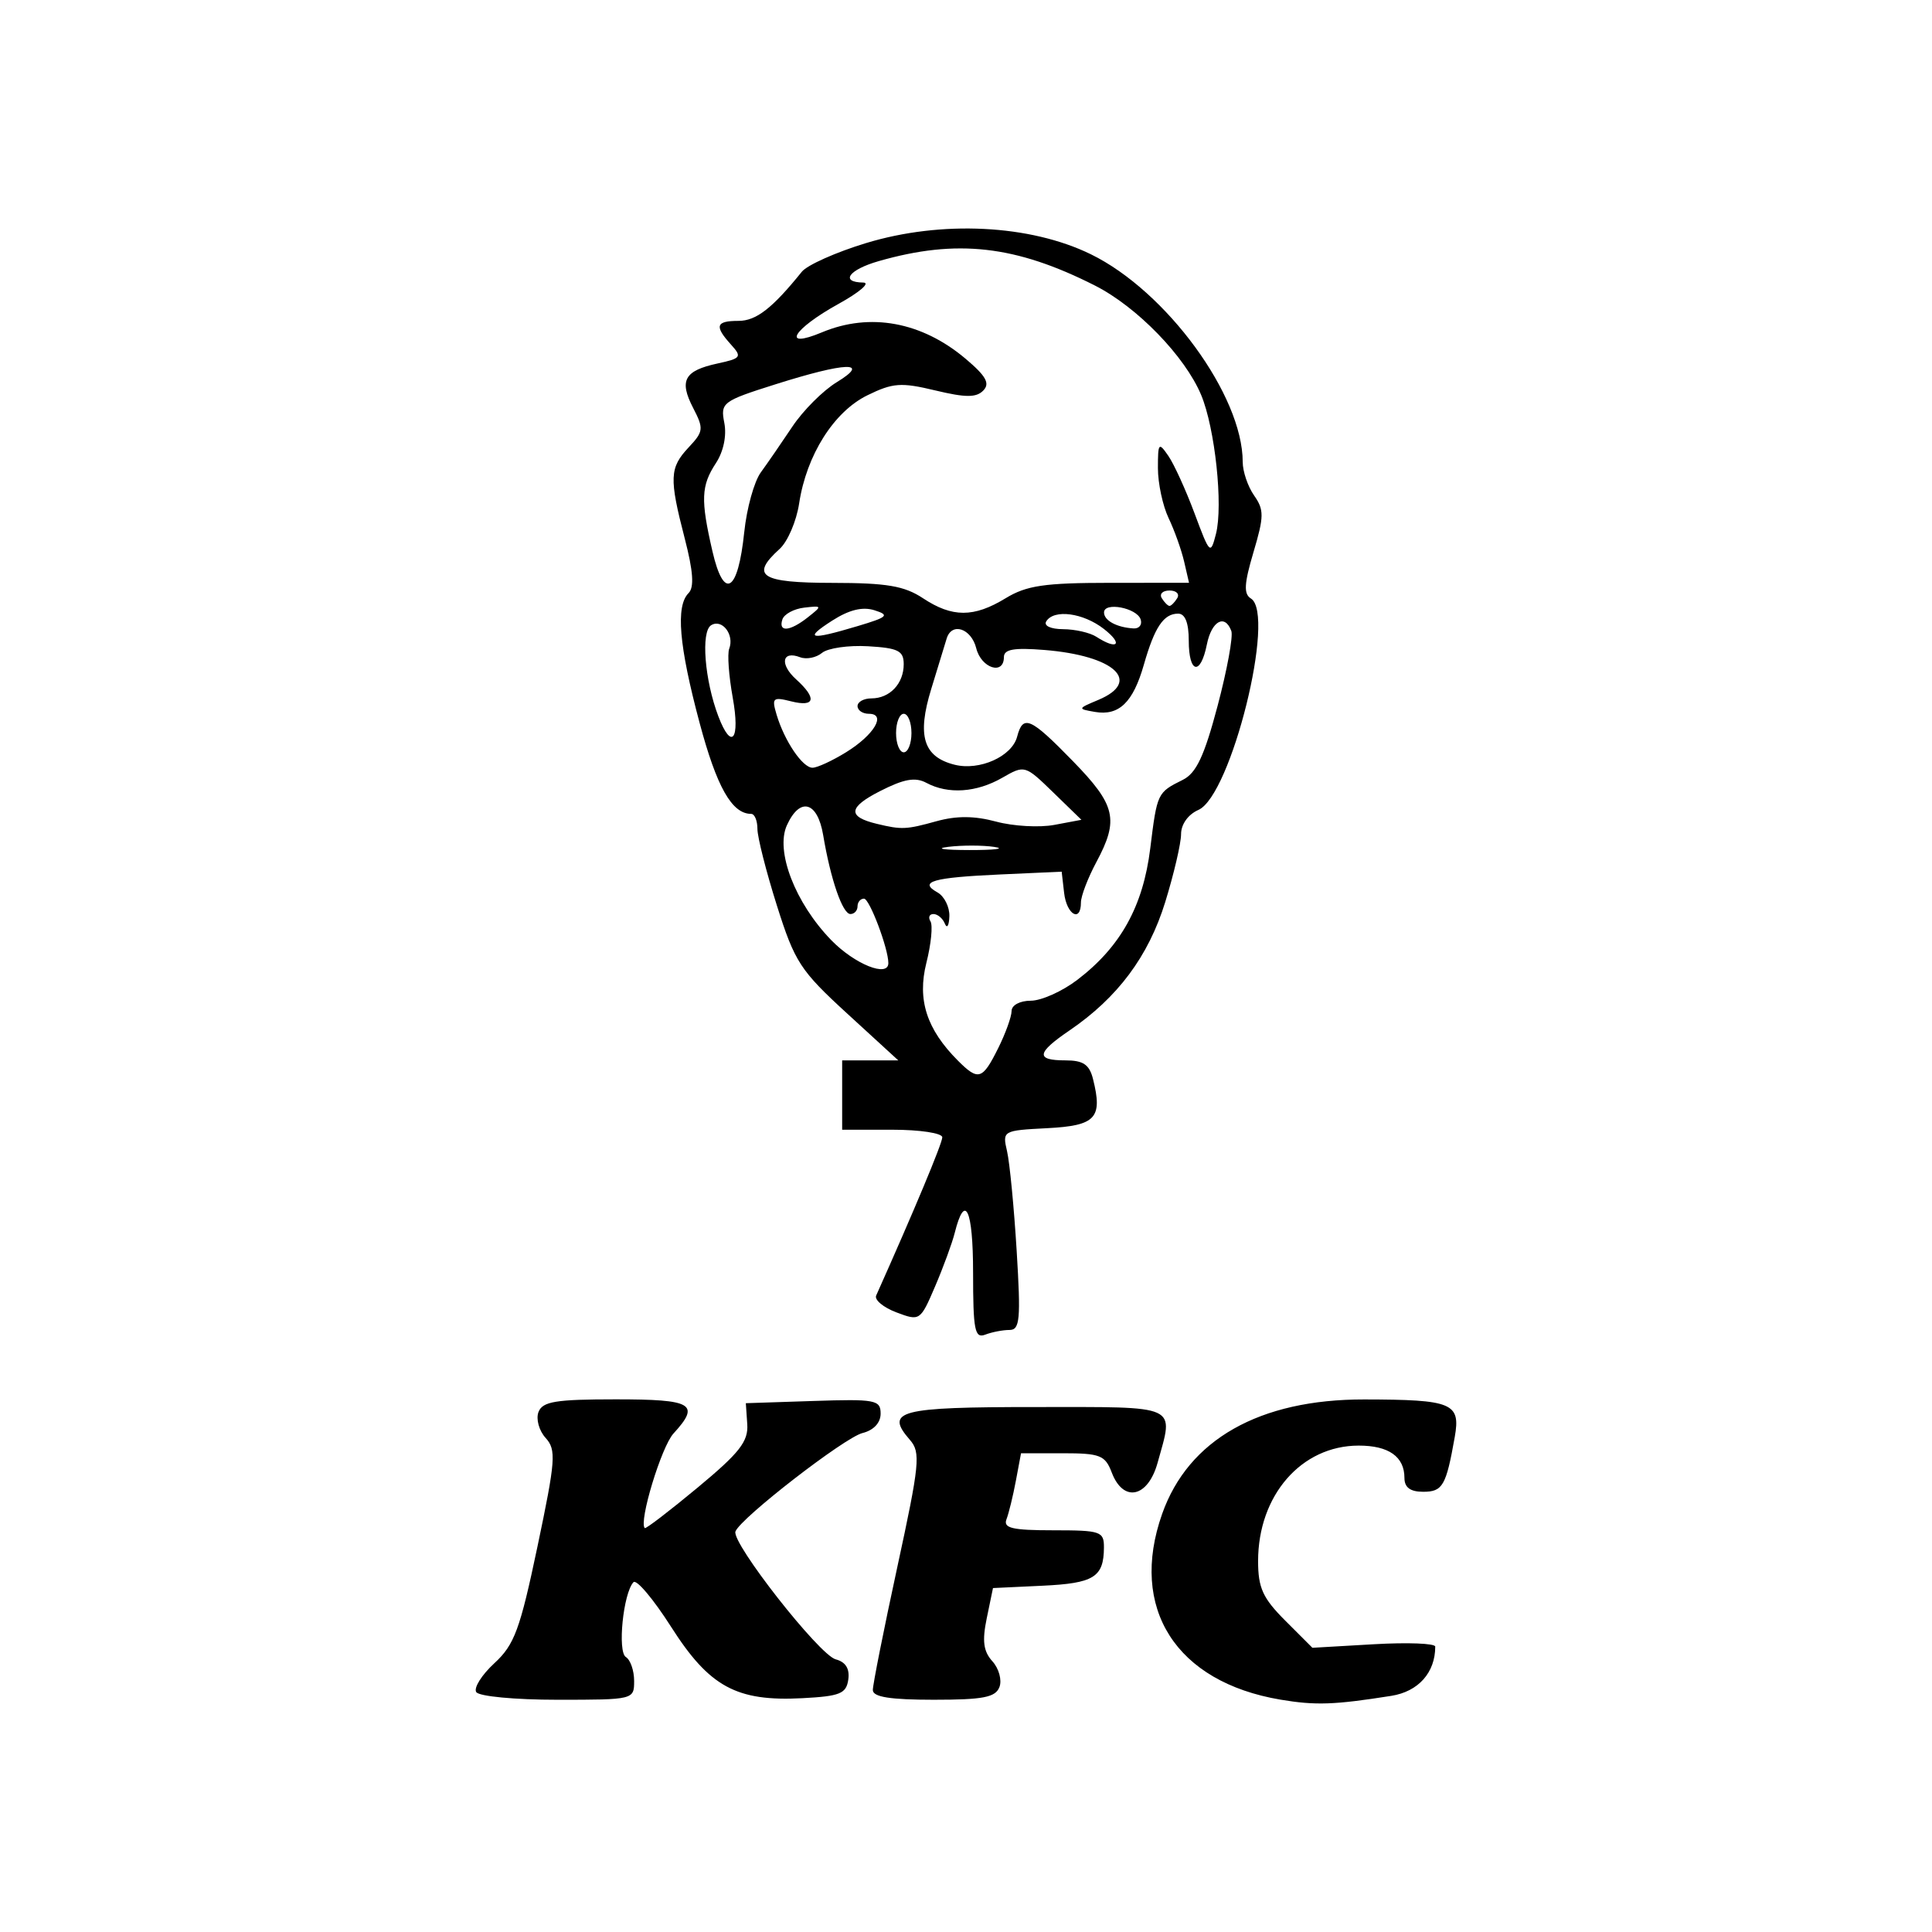 <?xml version="1.0" encoding="UTF-8" standalone="no"?>
<!-- Created with Inkscape (http://www.inkscape.org/) -->

<svg
   width="500"
   height="500"
   viewBox="0 0 132.292 132.292"
   version="1.1"
   id="svg1"
   xml:space="preserve"
   xmlns="http://www.w3.org/2000/svg"
   xmlns:svg="http://www.w3.org/2000/svg"><defs
     id="defs1" /><g
     id="layer1"><path
       style="fill:#000000;stroke-width:1.994"
       d="m 87.677,116.381 c -7.161,-1.207 -10.38,-6.258 -8.102,-12.714 1.797,-5.093 6.67,-7.854 13.843,-7.841 6.034,0.01 6.606,0.248 6.195,2.571 -0.591,3.343 -0.826,3.751 -2.162,3.751 -0.884,0 -1.283,-0.295 -1.283,-0.949 0,-1.456 -1.077,-2.216 -3.138,-2.213 -3.923,0.005 -6.883,3.406 -6.883,7.91 0,1.831 0.322,2.537 1.86,4.075 l 1.86,1.86 4.205,-0.243 c 2.313,-0.134 4.205,-0.061 4.205,0.162 0,1.782 -1.157,3.079 -3.009,3.372 -3.911,0.619 -5.196,0.663 -7.591,0.259 z m -55.068,-0.52 c -0.18,-0.291 0.381,-1.181 1.247,-1.978 1.368,-1.261 1.752,-2.301 2.947,-7.986 1.245,-5.925 1.297,-6.621 0.555,-7.44 -0.45,-0.497 -0.668,-1.294 -0.485,-1.771 0.276,-0.72 1.176,-0.867 5.287,-0.867 5.282,0 5.813,0.314 3.956,2.34 -0.827,0.902 -2.39,6.052 -1.966,6.476 0.07,0.07 1.699,-1.179 3.621,-2.774 2.87,-2.382 3.477,-3.158 3.397,-4.339 l -0.098,-1.439 4.615,-0.152 c 4.261,-0.141 4.615,-0.074 4.615,0.866 0,0.629 -0.474,1.137 -1.24,1.329 -1.238,0.311 -8.356,5.825 -8.7,6.74 -0.29,0.772 5.738,8.462 6.865,8.757 0.68,0.178 0.967,0.64 0.861,1.385 -0.138,0.966 -0.565,1.139 -3.149,1.275 -4.505,0.236 -6.362,-0.774 -8.983,-4.885 -1.213,-1.902 -2.373,-3.278 -2.578,-3.058 -0.701,0.753 -1.106,4.762 -0.519,5.125 0.311,0.192 0.565,0.928 0.565,1.637 0,1.279 -0.036,1.288 -5.243,1.288 -2.932,0 -5.387,-0.233 -5.57,-0.528 z m 27.157,-0.131 c -0.004,-0.363 0.75,-4.154 1.676,-8.426 1.529,-7.053 1.609,-7.853 0.868,-8.703 -1.745,-2.002 -0.781,-2.255 8.585,-2.255 9.96,0 9.489,-0.215 8.368,3.824 -0.662,2.382 -2.347,2.737 -3.137,0.659 -0.45,-1.182 -0.796,-1.319 -3.357,-1.319 h -2.855 l -0.353,1.884 c -0.194,1.036 -0.484,2.223 -0.643,2.637 -0.233,0.606 0.392,0.754 3.196,0.754 3.265,0 3.484,0.075 3.477,1.187 -0.014,2.025 -0.687,2.443 -4.204,2.609 l -3.393,0.16 -0.426,2.059 c -0.324,1.567 -0.232,2.273 0.387,2.957 0.447,0.494 0.663,1.288 0.48,1.765 -0.27,0.704 -1.119,0.867 -4.496,0.867 -2.975,0 -4.165,-0.188 -4.171,-0.659 z m 6.865,-28.589 c 0,-4.336 -0.552,-5.528 -1.258,-2.717 -0.176,0.701 -0.781,2.35 -1.344,3.664 -1.012,2.362 -1.043,2.382 -2.65,1.775 -0.894,-0.338 -1.517,-0.857 -1.384,-1.153 2.591,-5.792 4.527,-10.424 4.527,-10.834 0,-0.287 -1.532,-0.519 -3.428,-0.519 h -3.428 v -2.374 -2.374 h 1.922 1.922 l -3.493,-3.201 c -3.22,-2.95 -3.597,-3.531 -4.823,-7.412 -0.732,-2.316 -1.33,-4.673 -1.33,-5.238 0,-0.565 -0.192,-1.028 -0.427,-1.028 -1.32,0 -2.356,-1.83 -3.534,-6.236 -1.415,-5.294 -1.644,-7.993 -0.753,-8.883 0.396,-0.396 0.318,-1.496 -0.264,-3.742 -1.072,-4.139 -1.042,-4.839 0.272,-6.238 1.018,-1.084 1.04,-1.277 0.302,-2.702 -0.971,-1.878 -0.604,-2.546 1.671,-3.039 1.622,-0.352 1.69,-0.447 0.923,-1.295 -1.151,-1.272 -1.04,-1.623 0.515,-1.623 1.209,0 2.314,-0.858 4.337,-3.366 0.368,-0.456 2.345,-1.338 4.393,-1.96 5.176,-1.572 11.238,-1.27 15.403,0.768 5.174,2.531 10.392,9.671 10.392,14.219 0,0.65 0.351,1.683 0.78,2.295 0.69,0.985 0.685,1.433 -0.043,3.884 -0.641,2.16 -0.68,2.858 -0.175,3.171 1.729,1.069 -1.358,13.494 -3.596,14.476 -0.703,0.308 -1.187,0.984 -1.187,1.659 0,0.626 -0.489,2.721 -1.086,4.655 -1.147,3.713 -3.257,6.541 -6.558,8.789 -2.258,1.537 -2.327,2.046 -0.278,2.046 1.224,0 1.643,0.283 1.893,1.277 0.672,2.677 0.191,3.194 -3.131,3.366 -3.052,0.158 -3.081,0.174 -2.755,1.582 0.181,0.782 0.477,3.855 0.659,6.829 0.287,4.69 0.222,5.406 -0.493,5.406 -0.453,0 -1.199,0.144 -1.658,0.32 -0.721,0.277 -0.834,-0.299 -0.834,-4.251 z m 1.714,-15.356 c 0.508,-1.02 0.923,-2.171 0.923,-2.558 0,-0.398 0.57,-0.704 1.314,-0.704 0.723,0 2.156,-0.642 3.185,-1.427 2.965,-2.262 4.504,-5.032 4.995,-8.997 0.473,-3.814 0.481,-3.83 2.232,-4.701 0.92,-0.458 1.469,-1.626 2.38,-5.064 0.651,-2.458 1.074,-4.766 0.94,-5.128 -0.441,-1.192 -1.352,-0.689 -1.675,0.923 -0.433,2.167 -1.24,1.996 -1.24,-0.264 0,-1.216 -0.248,-1.846 -0.727,-1.846 -0.993,0 -1.614,0.925 -2.348,3.498 -0.739,2.588 -1.703,3.516 -3.357,3.23 -1.19,-0.206 -1.185,-0.223 0.235,-0.819 3.025,-1.269 1.12,-3.034 -3.692,-3.422 -2.086,-0.168 -2.769,-0.047 -2.769,0.491 0,1.258 -1.55,0.762 -1.893,-0.605 -0.344,-1.372 -1.686,-1.808 -2.029,-0.659 -0.108,0.363 -0.582,1.91 -1.052,3.438 -0.989,3.214 -0.544,4.656 1.6,5.194 1.707,0.428 3.926,-0.567 4.28,-1.92 0.403,-1.54 0.903,-1.32 3.826,1.681 2.932,3.01 3.16,3.994 1.598,6.909 -0.58,1.083 -1.055,2.325 -1.055,2.761 0,1.403 -0.979,0.844 -1.152,-0.657 l -0.167,-1.451 -4.22,0.191 c -4.611,0.209 -5.6,0.492 -4.287,1.227 0.472,0.264 0.84,1.003 0.817,1.641 -0.023,0.638 -0.161,0.864 -0.308,0.501 -0.146,-0.363 -0.498,-0.659 -0.781,-0.659 -0.283,0 -0.375,0.225 -0.205,0.5 0.17,0.275 0.045,1.552 -0.279,2.837 -0.638,2.536 0.015,4.557 2.17,6.712 1.388,1.388 1.669,1.3 2.741,-0.854 z m -7.516,-5.838 c 0,-1.002 -1.288,-4.413 -1.666,-4.413 -0.244,0 -0.444,0.237 -0.444,0.527 0,0.29 -0.219,0.527 -0.487,0.527 -0.539,0 -1.357,-2.369 -1.866,-5.406 -0.388,-2.308 -1.59,-2.635 -2.483,-0.675 -0.806,1.768 0.567,5.326 3.036,7.868 1.603,1.65 3.91,2.577 3.91,1.571 z m 7.262,-7.954 c -0.793,-0.12 -2.217,-0.123 -3.165,-0.005 -0.948,0.117 -0.3,0.216 1.441,0.219 1.741,0.003 2.516,-0.093 1.724,-0.213 z m -3.974,-1.758 c 1.38,-0.383 2.606,-0.376 4.096,0.025 1.169,0.315 2.961,0.416 3.981,0.224 l 1.855,-0.348 -1.938,-1.883 c -1.927,-1.871 -1.948,-1.877 -3.488,-0.993 -1.761,1.011 -3.701,1.141 -5.184,0.348 -0.77,-0.412 -1.536,-0.275 -3.193,0.57 -2.167,1.105 -2.227,1.748 -0.208,2.233 1.707,0.411 2.012,0.397 4.08,-0.177 z m -6.172,-4.732 c 1.92,-1.187 2.769,-2.627 1.549,-2.627 -0.426,0 -0.775,-0.237 -0.775,-0.527 0,-0.29 0.427,-0.527 0.949,-0.527 1.261,0 2.216,-1.013 2.213,-2.347 -0.002,-0.913 -0.382,-1.103 -2.44,-1.223 -1.34,-0.078 -2.76,0.127 -3.155,0.455 -0.395,0.328 -1.07,0.461 -1.499,0.297 -1.242,-0.477 -1.416,0.479 -0.275,1.512 1.44,1.304 1.304,1.92 -0.335,1.509 -1.258,-0.316 -1.344,-0.237 -1,0.913 0.541,1.806 1.777,3.632 2.459,3.632 0.322,0 1.361,-0.48 2.309,-1.066 z m 4.466,-1.308 c 0,-0.725 -0.237,-1.319 -0.527,-1.319 -0.29,0 -0.527,0.593 -0.527,1.319 0,0.725 0.237,1.319 0.527,1.319 0.29,0 0.527,-0.593 0.527,-1.319 z m -12.238,-2.431 c -0.269,-1.482 -0.378,-2.987 -0.241,-3.344 0.368,-0.96 -0.488,-2.071 -1.239,-1.607 -0.709,0.438 -0.445,3.761 0.494,6.232 0.908,2.387 1.509,1.605 0.985,-1.281 z m 25.424,-4.69 c -1.422,-1.112 -3.429,-1.38 -3.956,-0.527 -0.187,0.303 0.304,0.531 1.156,0.536 0.815,0.004 1.838,0.238 2.273,0.519 1.449,0.937 1.866,0.52 0.527,-0.527 z M 58.712,42.876 c 2.081,-0.622 2.223,-0.754 1.17,-1.088 -0.818,-0.26 -1.736,-0.035 -2.895,0.707 -1.978,1.267 -1.553,1.361 1.725,0.381 z m -3.391,-0.61 c 0.992,-0.781 0.983,-0.802 -0.253,-0.659 -0.703,0.081 -1.375,0.444 -1.494,0.807 -0.295,0.897 0.508,0.829 1.748,-0.147 z m 22.784,0.147 c -0.261,-0.792 -2.508,-1.218 -2.508,-0.476 0,0.555 0.87,1.026 2.022,1.094 0.387,0.023 0.606,-0.255 0.486,-0.618 z m -9.246,-1.449 c 1.429,-0.871 2.661,-1.053 7.143,-1.055 l 5.416,-0.002 -0.335,-1.451 c -0.184,-0.798 -0.663,-2.14 -1.065,-2.982 -0.401,-0.842 -0.73,-2.379 -0.73,-3.414 0,-1.744 0.052,-1.806 0.715,-0.842 0.393,0.572 1.201,2.346 1.795,3.941 1.042,2.8 1.093,2.849 1.464,1.4 0.5,-1.955 -0.063,-7.236 -1.014,-9.514 -1.105,-2.645 -4.393,-6.034 -7.27,-7.491 -5.43,-2.751 -9.459,-3.207 -14.811,-1.673 -2.051,0.588 -2.668,1.445 -1.055,1.467 0.508,0.007 -0.248,0.66 -1.678,1.451 -3.159,1.746 -3.975,3.137 -1.148,1.956 3.286,-1.373 6.826,-0.723 9.824,1.804 1.412,1.19 1.694,1.695 1.22,2.182 -0.48,0.493 -1.208,0.492 -3.284,-0.006 -2.346,-0.563 -2.906,-0.523 -4.653,0.333 -2.295,1.124 -4.171,4.097 -4.672,7.402 -0.184,1.215 -0.785,2.617 -1.334,3.115 -2.041,1.847 -1.302,2.323 3.615,2.327 3.719,0.003 4.923,0.207 6.198,1.051 2.006,1.328 3.481,1.329 5.657,0.002 z m 11.749,-0.002 c 0.179,-0.29 -0.058,-0.527 -0.527,-0.527 -0.469,0 -0.707,0.237 -0.527,0.527 0.179,0.29 0.417,0.527 0.527,0.527 0.111,0 0.348,-0.237 0.527,-0.527 z M 50.963,36.429 c 0.167,-1.619 0.677,-3.457 1.134,-4.084 0.457,-0.627 1.429,-2.039 2.162,-3.137 0.732,-1.098 2.095,-2.462 3.027,-3.031 2.379,-1.451 0.649,-1.393 -4.193,0.14 -3.631,1.149 -3.767,1.252 -3.496,2.64 0.171,0.874 -0.055,1.96 -0.573,2.751 -1.019,1.555 -1.056,2.505 -0.24,6.041 0.785,3.402 1.751,2.817 2.178,-1.32 z"
       id="path1" /></g></svg>
